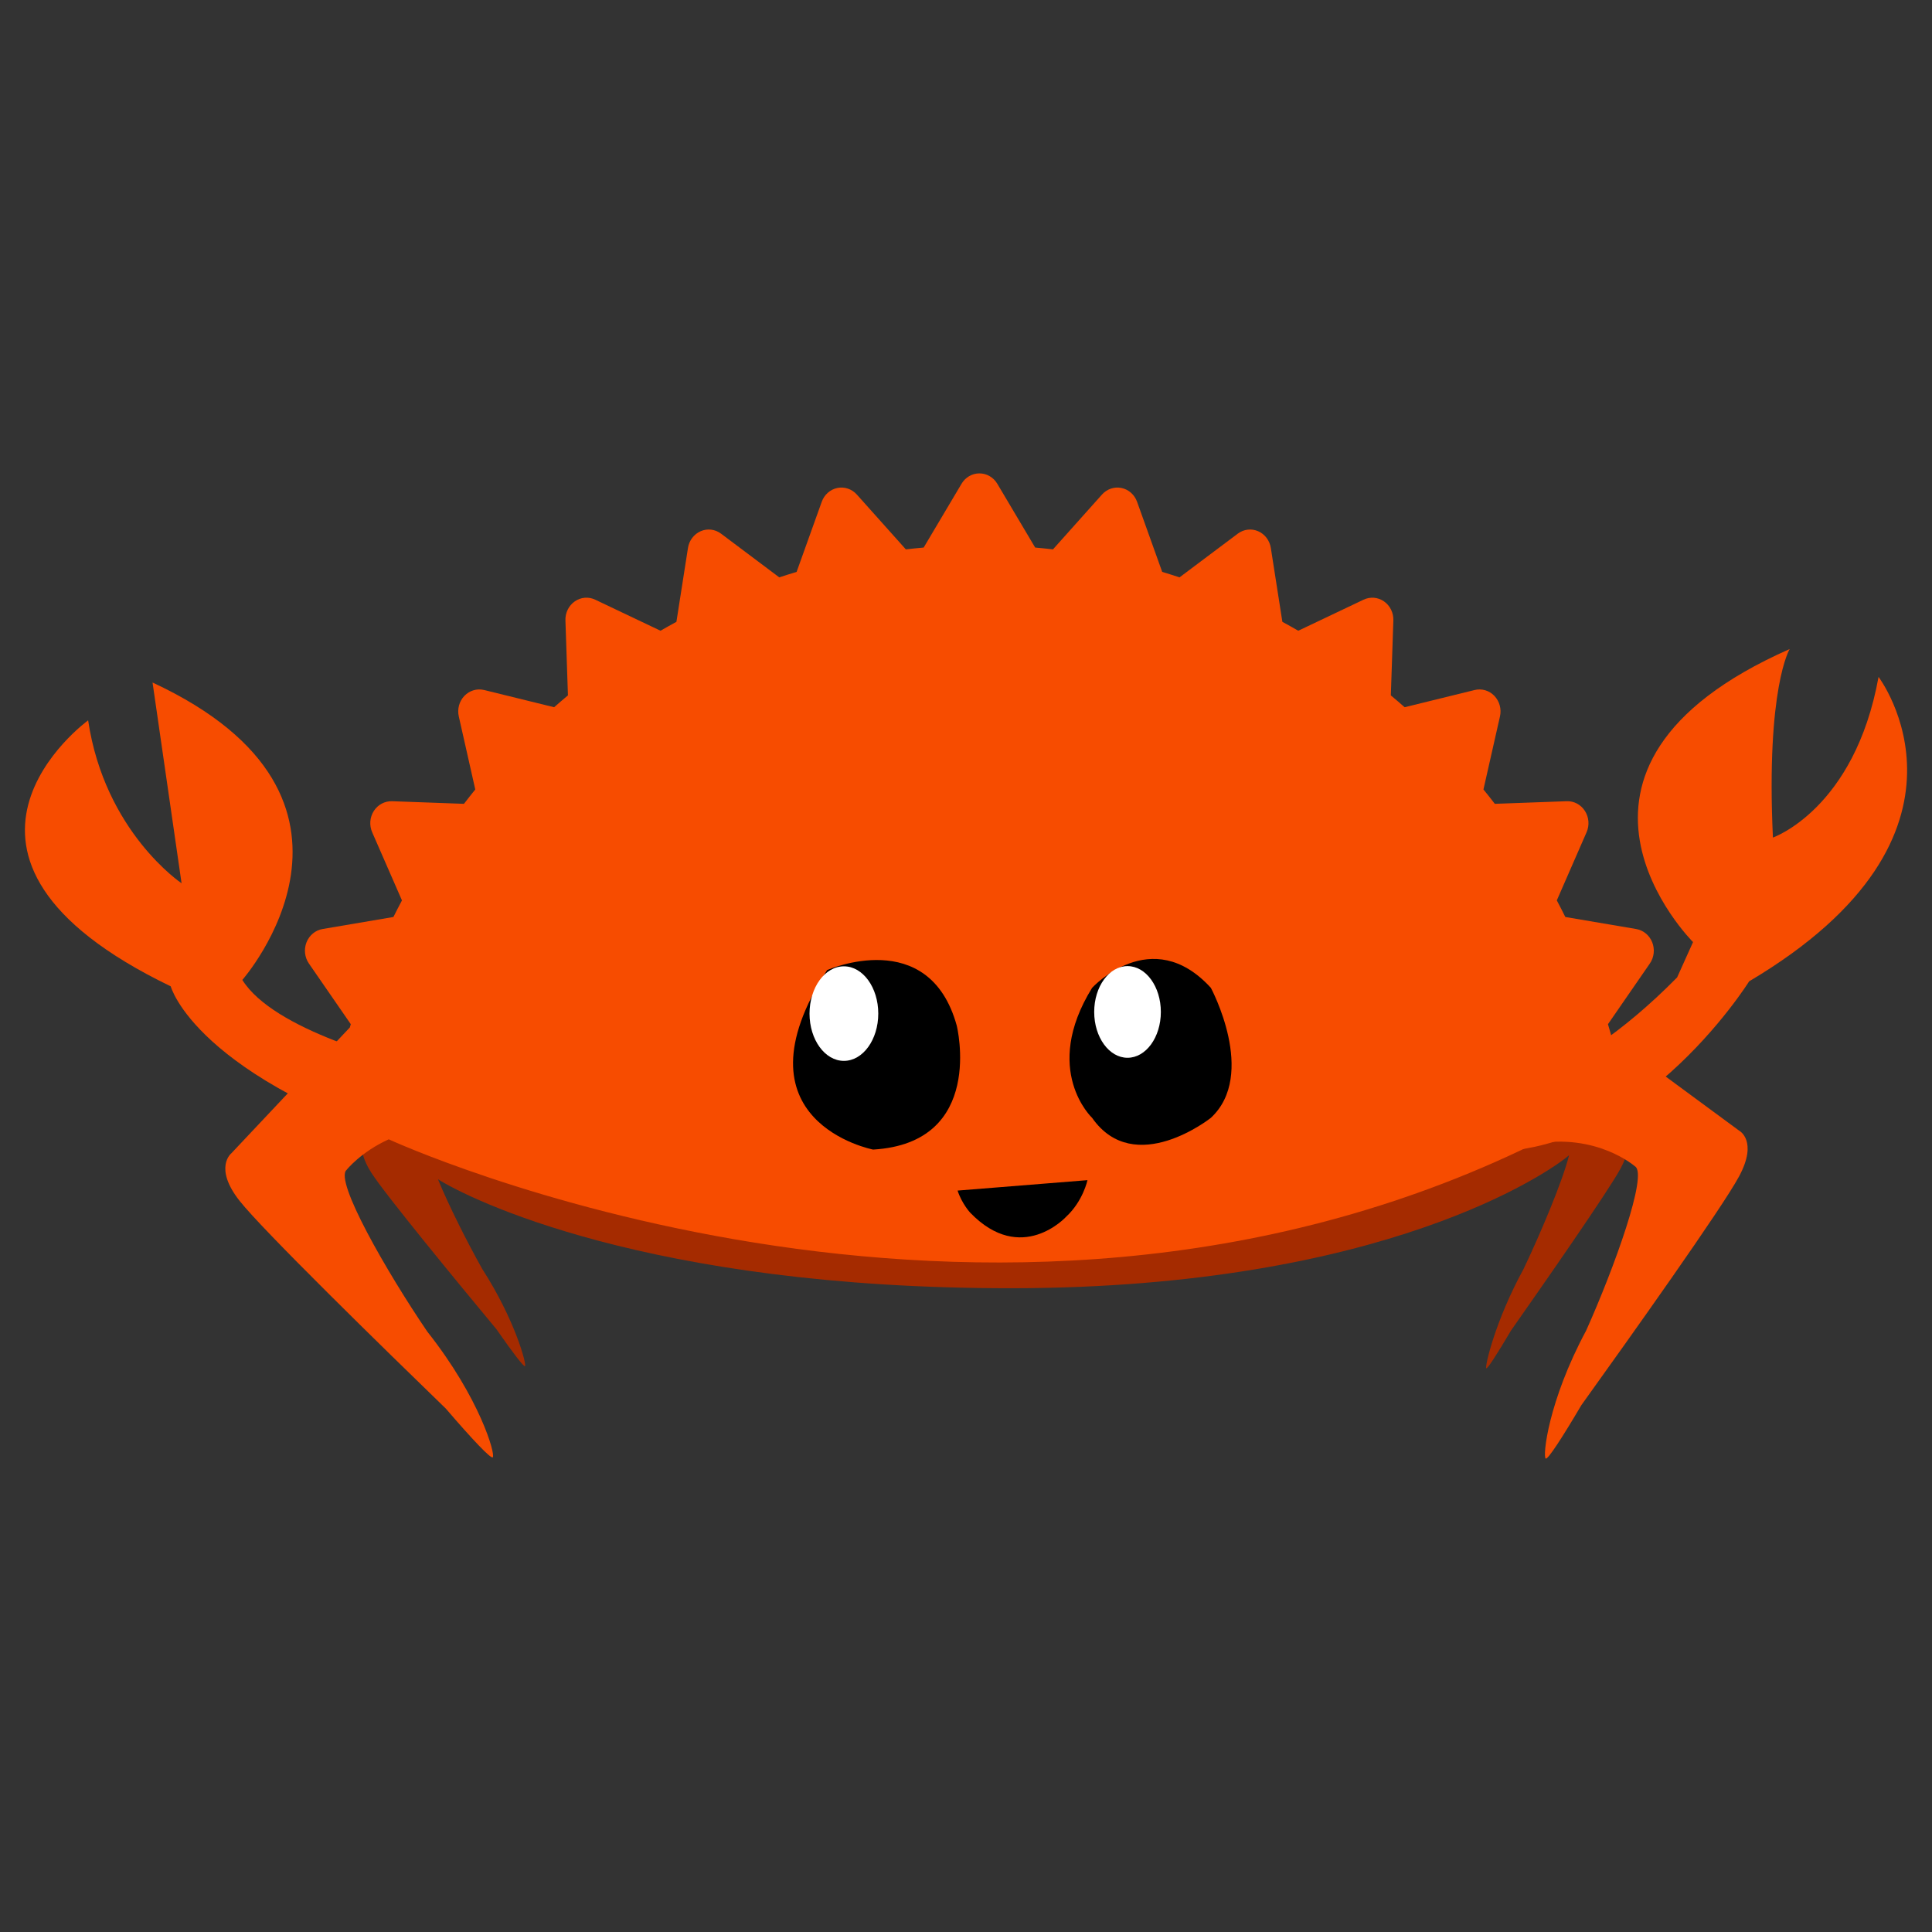 <?xml version="1.0" encoding="UTF-8" standalone="no"?>
<svg
   xmlns:dc="http://purl.org/dc/elements/1.1/"
   xmlns:cc="http://creativecommons.org/ns#"
   xmlns:rdf="http://www.w3.org/1999/02/22-rdf-syntax-ns#"
   xmlns:svg="http://www.w3.org/2000/svg"
   xmlns="http://www.w3.org/2000/svg"
   xmlns:sodipodi="http://sodipodi.sourceforge.net/DTD/sodipodi-0.dtd"
   xmlns:inkscape="http://www.inkscape.org/namespaces/inkscape"
   class="icon"
   width="100"
   height="100"
   p-id="1137"
   t="1592727113403"
   version="1.1"
   viewBox="0 0 1024 1024"
   id="svg42"
   sodipodi:docname="ferris.svg"
   inkscape:export-filename="/home/Substrate/material/pages/dudochkin-victor.github.io/public/ferris.png"
   inkscape:export-xdpi="57.599998"
   inkscape:export-ydpi="57.599998"
   inkscape:version="1.0.2 (e86c870879, 2021-01-15)">
  <rect x="0" y="0" width="1024" height="1024" fill="#333333" stroke="none"/>
  <defs
     id="defs46" />
  <sodipodi:namedview
     pagecolor="#ffffff"
     bordercolor="#666666"
     borderopacity="1"
     objecttolerance="10"
     gridtolerance="10"
     guidetolerance="10"
     inkscape:pageopacity="0"
     inkscape:pageshadow="2"
     inkscape:window-width="1920"
     inkscape:window-height="1015"
     id="namedview44"
     showgrid="false"
     inkscape:zoom="4.235"
     inkscape:cx="138.05863"
     inkscape:cy="30.575576"
     inkscape:window-x="0"
     inkscape:window-y="0"
     inkscape:window-maximized="1"
     inkscape:current-layer="svg42" />
  <g
     id="g125">
    <g
       transform="matrix(0.852,0,0,0.852,862.05,605.524)"
       id="g6"
       style="clip-rule:evenodd;fill-rule:evenodd;stroke-linejoin:round;stroke-miterlimit:1.414">
      <path
         d="m 0,-7.203 -12.072,-25.006 c 0.063,-0.947 0.111,-1.898 0.111,-2.853 0,-28.346 -29.478,-54.471 -79.069,-75.389 v 17.393 c -4.836,-1.919 -9.871,-3.787 -15.117,-5.593 v -8.108 c -70.874,-25.56 -176.38,-41.778 -294.24,-41.778 -102.97,0 -196.53,12.38 -265.79,32.554 v 28.246 h -0.002 v -34.188 c -70.96,22.55 -114.95,53.877 -114.95,88.515 0,5.46 1.101,10.838 3.217,16.113 l -7.228,12.867 c 0,0 -5.792,7.512 4.406,23.362 8.994,13.977 54.048,68.685 77.827,97.335 10.214,14.687 17.141,23.734 17.746,22.859 0.955,-1.386 -6.351,-28.961 -26.635,-60.423 -9.466,-16.895 -20.768,-39.283 -27.554,-55.819 18.942,11.99 130.23,68.029 357.23,67.801 C -150.13,90.453 -47,17.834 -35.69,7.948 c -3.955,15.889 -17.468,48.033 -28.245,70.638 -17.706,32.331 -24.12,60.478 -23.296,61.87 0.524,0.878 6.565,-8.441 15.476,-23.543 C -51.024,87.37 -11.738,30.974 -3.888,16.613 5.008,0.328 0.001,-7.198 0.001,-7.198"
         fill="#a52b00"
         fill-rule="nonzero"
         stroke-width="12.019"
         id="path4" />
    </g>
    <g
       transform="matrix(0.852,0,0,0.852,921.776,425.341)"
       id="g10"
       style="clip-rule:evenodd;fill-rule:evenodd;stroke-linejoin:round;stroke-miterlimit:1.414">
      <path
         d="m 0,204.14 -79.343,-58.446 c -0.745,-2.6 -1.49,-5.201 -2.26,-7.781 l 26.062,-37.754 c 2.66,-3.84 3.196,-8.832 1.469,-13.211 -1.731,-4.358 -5.515,-7.482 -9.99,-8.247 l -44.066,-7.479 c -1.709,-3.485 -3.498,-6.916 -5.294,-10.319 l 18.515,-42.388 c 1.903,-4.317 1.505,-9.335 -1.022,-13.254 -2.517,-3.937 -6.786,-6.237 -11.338,-6.058 l -44.724,1.625 c -2.315,-3.016 -4.667,-6.003 -7.067,-8.937 l 10.278,-45.432 c 1.042,-4.612 -0.274,-9.443 -3.487,-12.794 -3.195,-3.339 -7.838,-4.722 -12.253,-3.639 l -43.562,10.709 c -2.82,-2.493 -5.688,-4.953 -8.588,-7.365 l 1.567,-46.641 c 0.168,-4.721 -2.033,-9.208 -5.812,-11.829 -3.777,-2.636 -8.57,-3.032 -12.701,-1.074 l -40.638,19.321 c -3.273,-1.878 -6.565,-3.737 -9.892,-5.537 l -7.181,-45.961 c -0.729,-4.656 -3.724,-8.612 -7.919,-10.418 -4.185,-1.817 -8.976,-1.228 -12.648,1.536 l -36.232,27.185 c -3.569,-1.185 -7.153,-2.32 -10.779,-3.407 l -15.617,-43.585 c -1.588,-4.443 -5.25,-7.706 -9.716,-8.624 -4.45,-0.909 -9.028,0.632 -12.114,4.08 l -30.499,34.119 c -3.685,-0.423 -7.377,-0.81 -11.076,-1.131 l -23.549,-39.676 c -2.384,-4.018 -6.597,-6.464 -11.139,-6.464 -4.529,0 -8.75,2.446 -11.118,6.464 l -23.555,39.676 c -3.701,0.321 -7.408,0.708 -11.088,1.131 l -30.499,-34.119 c -3.09,-3.448 -7.684,-4.989 -12.122,-4.08 -4.46,0.93 -8.128,4.181 -9.707,8.624 l -15.629,43.585 c -3.621,1.087 -7.205,2.23 -10.78,3.407 l -36.22,-27.185 c -3.683,-2.774 -8.478,-3.361 -12.668,-1.536 -4.181,1.806 -7.188,5.762 -7.913,10.418 l -7.186,45.961 c -3.322,1.8 -6.614,3.649 -9.895,5.537 l -40.634,-19.321 c -4.127,-1.966 -8.945,-1.562 -12.704,1.074 -3.773,2.621 -5.98,7.108 -5.81,11.829 l 1.562,46.641 c -2.894,2.412 -5.756,4.872 -8.591,7.365 l -43.554,-10.709 c -4.423,-1.074 -9.062,0.3 -12.265,3.639 -3.221,3.351 -4.526,8.182 -3.491,12.794 l 10.257,45.432 c -2.378,2.945 -4.733,5.921 -7.042,8.937 l -44.724,-1.625 c -4.513,-0.135 -8.821,2.121 -11.343,6.058 -2.527,3.919 -2.91,8.937 -1.029,13.254 l 18.528,42.388 c -1.799,3.403 -3.586,6.834 -5.309,10.319 l -44.063,7.479 c -4.479,0.754 -8.252,3.876 -9.994,8.247 -1.728,4.379 -1.167,9.371 1.474,13.211 l 26.066,37.754 c -0.201,0.667 -0.387,1.339 -0.587,2.008 l -73.696,78.285 c 0,0 -11.296,8.851 5.147,29.654 14.5,18.351 88.951,91.096 128.27,129.2 16.606,19.348 27.984,31.329 29.172,30.293 1.876,-1.645 -7.972,-36.847 -40.682,-78.149 -25.216,-37.056 -57.941,-94.049 -50.267,-100.62 0,0 8.729,-11.081 26.242,-19.057 0.641,0.512 -0.662,-0.507 0,0 0,0 369.6,170.49 712.43,2.884 39.164,-7.025 62.873,13.955 62.873,13.955 8.176,4.74 -12.996,63.344 -30.407,102.14 -23.679,44.05 -27.151,78.422 -25.144,79.614 1.268,0.757 9.883,-12.353 22.172,-33.217 C -67.814,332.65 -10.492,252.103 0,232.533 11.895,210.351 0,204.134 0,204.134"
         fill="#f74c00"
         fill-rule="nonzero"
         stroke-width="12.019"
         id="path8" />
    </g>
    <g
       transform="matrix(0.852,0,0,0.852,784.091,382.57)"
       id="g14"
       style="clip-rule:evenodd;fill-rule:evenodd;stroke-linejoin:round;stroke-miterlimit:1.414">
      <path
         d="m 0,232.47 c 0,0 53.179,-2.466 123.03,-73.462 l 9.898,-21.979 c 0,0 -108.42,-107.85 60.118,-182.29 0,0 -14.755,24.112 -10.426,117.27 0,0 50.815,-17.649 65.714,-99.94 0,0 74.12,97.724 -80.502,189.38 0,0 -72.54,116.29 -174.8,105.15 z"
         fill="#f74c00"
         fill-rule="nonzero"
         stroke-width="12.019"
         id="path12" />
    </g>
    <g
       transform="matrix(0.852,0,0,0.852,578.842,590.188)"
       id="g18"
       style="clip-rule:evenodd;fill-rule:evenodd;stroke-linejoin:round;stroke-miterlimit:1.414">
      <path
         d="m 0,-78.192 c 0,0 36.935,-40.443 73.871,0 0,0 29.022,53.927 0,80.887 0,0 -47.487,37.748 -73.871,0 0,0 -31.658,-29.659 0,-80.887"
         fill-rule="nonzero"
         stroke-width="12.019"
         id="path16" />
    </g>
    <g
       transform="matrix(0.852,0,0,0.852,615.274,536.349)"
       id="g22"
       style="clip-rule:evenodd;fill-rule:evenodd;stroke-linejoin:round;stroke-miterlimit:1.414">
      <path
         d="m 0,0.004 c 0,15.746 -9.282,28.514 -20.732,28.514 -11.448,0 -20.73,-12.768 -20.73,-28.514 0,-15.75 9.282,-28.518 20.73,-28.518 C -9.282,-28.514 0,-15.746 0,0.004"
         fill="#ffffff"
         fill-rule="nonzero"
         stroke-width="12.019"
         id="path20" />
    </g>
    <g
       transform="matrix(0.852,0,0,0.852,438.388,585.399)"
       id="g26"
       style="clip-rule:evenodd;fill-rule:evenodd;stroke-linejoin:round;stroke-miterlimit:1.414">
      <path
         d="m 0,-83.609 c 0,0 63.355,-28.052 80.648,34.562 0,0 18.114,72.98 -52.03,77.099 0,0 -89.444,-17.228 -28.618,-111.66"
         fill-rule="nonzero"
         stroke-width="12.019"
         id="path24" />
    </g>
    <g
       transform="matrix(0.852,0,0,0.852,465.499,537.227)"
       id="g30"
       style="clip-rule:evenodd;fill-rule:evenodd;stroke-linejoin:round;stroke-miterlimit:1.414">
      <path
         d="m 0,0.002 c 0,16.239 -9.572,29.409 -21.381,29.409 -11.804,0 -21.379,-13.17 -21.379,-29.409 0,-16.244 9.575,-29.411 21.379,-29.411 C -9.572,-29.409 0,-16.242 0,0.002"
         fill="#ffffff"
         fill-rule="nonzero"
         stroke-width="12.019"
         id="path28" />
    </g>
    <g
       transform="matrix(0.852,0,0,0.852,507.546,665.343)"
       id="g34"
       style="clip-rule:evenodd;fill-rule:evenodd;stroke-linejoin:round;stroke-miterlimit:1.414">
      <path
         d="m 0,-40.271 80.796,-6.484 c 0,0 -2.738,13.006 -13.279,22.769 0,0 -27.79,30.47 -59.673,-2.533 0,0 -5.217,-5.629 -7.844,-13.752"
         fill-rule="nonzero"
         stroke-width="12.019"
         id="path32" />
    </g>
    <g
       transform="matrix(0.852,0,0,0.852,231.904,404.807)"
       id="g38"
       style="clip-rule:evenodd;fill-rule:evenodd;stroke-linejoin:round;stroke-miterlimit:1.414">
      <path
         d="m 0,190.74 c -0.667,0 -1.321,0.049 -1.973,0.101 -26.234,-5.971 -99.973,-25.185 -119.46,-56.363 0,0 99.227,-112.87 -55.86,-185.02 l 18.057,124.88 c 0,0 -47.809,-31.949 -58.126,-101.35 0,0 -116.42,84.494 51.384,165.47 0,0 15.22,57.187 161.35,102.82 l 0.107,-0.435 c 1.471,0.272 2.977,0.435 4.526,0.435 13.808,0 25.003,-11.312 25.003,-25.271 0,-13.956 -11.195,-25.269 -25.003,-25.269"
         fill="#f74c00"
         fill-rule="nonzero"
         stroke-width="12.019"
         id="path36" />
    </g>
  </g>
</svg>
